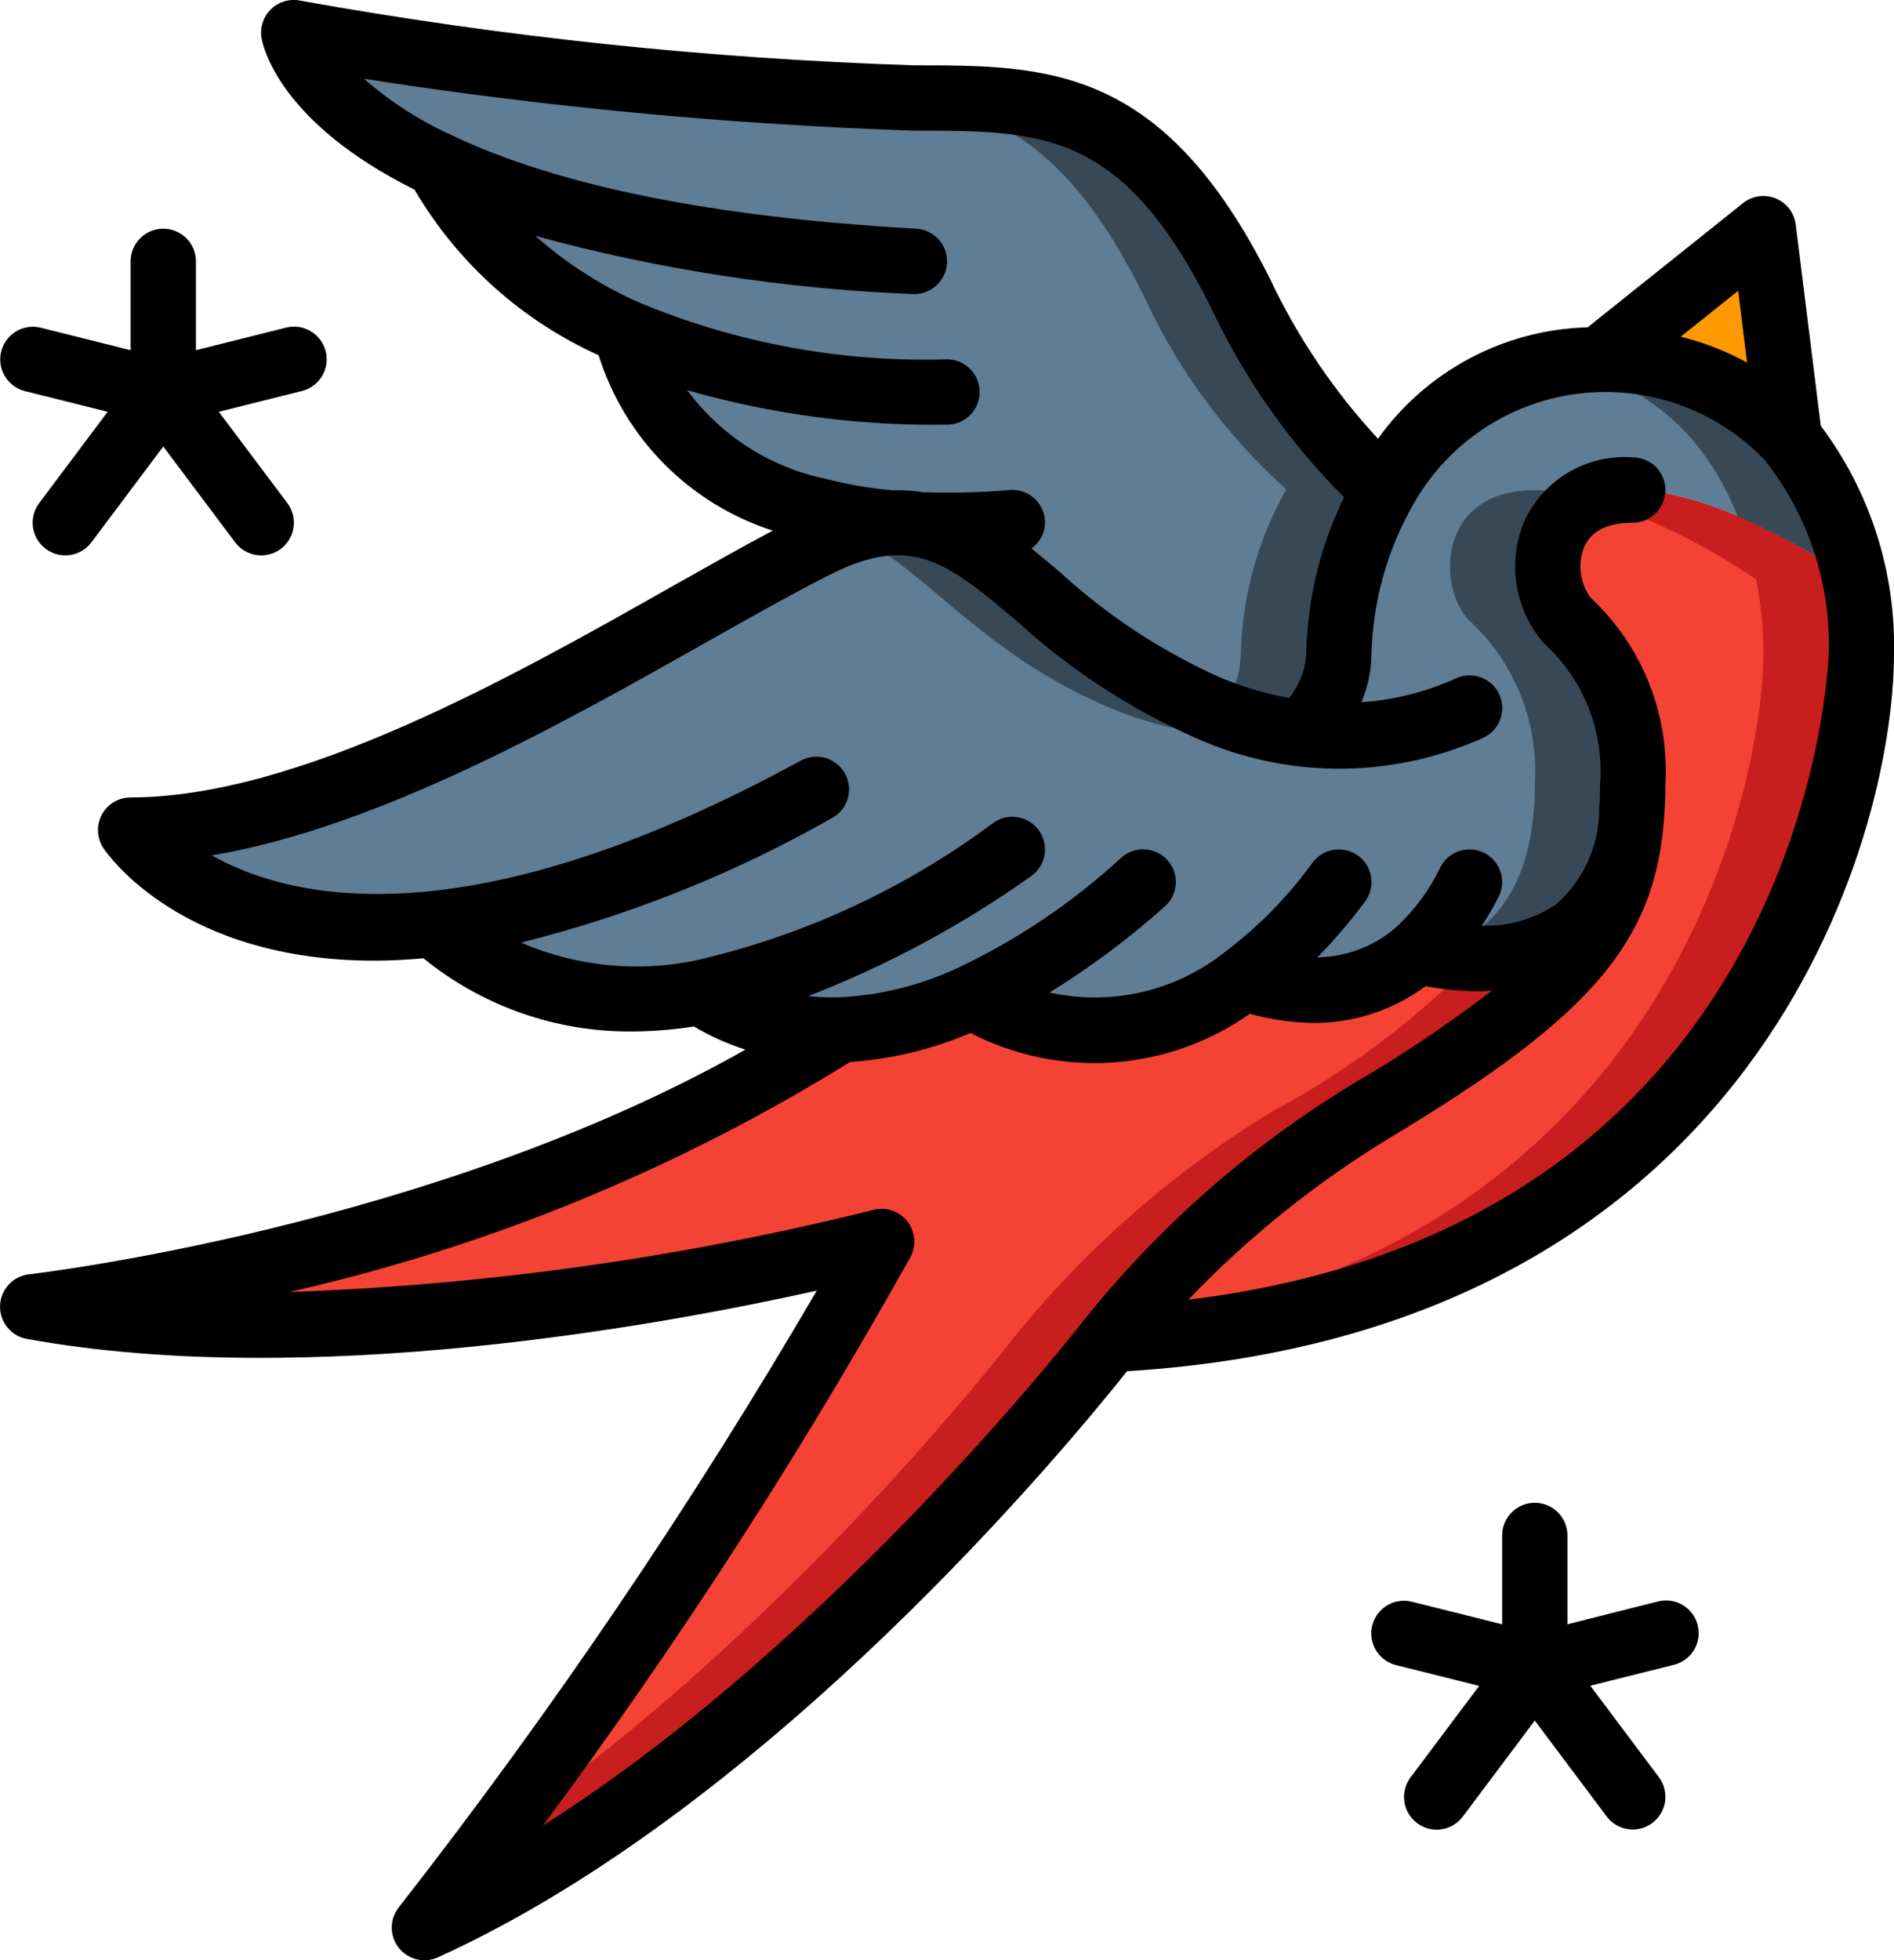 <svg
    xmlns="http://www.w3.org/2000/svg"
    viewBox="0 0 58 60"
    id="vector">
    <path
        id="path"
        d="M 57 20 C 57 24 54 40 34 41 C 36.239 38.219 38.947 35.85 42 34 C 48.08 30.35 49.77 28.3 49.97 24.8 C 49.99 24.54 50 24.28 50 24 C 50.121 22.117 49.387 20.28 48 19 C 46.51 17.51 47.24 11.59 56.78 17.74 C 56.926 18.484 57 19.241 57 20 Z"
        fill="#f44335"/>
    <path
        id="path_1"
        d="M 56.78 17.74 C 52.517 14.992 50.017 14.657 48.68 15.257 C 50.494 15.826 52.213 16.663 53.78 17.74 C 53.926 18.484 54 19.241 54 20 C 54 23.772 51.326 38.208 34.253 40.682 C 34.091 40.881 34 41 34 41 C 54 40 57 24 57 20 C 57 19.241 56.926 18.484 56.78 17.74 Z"
        fill="#c81e1e"/>
    <path
        id="path_2"
        d="M 49.97 24.8 C 49.77 28.3 48.08 30.35 42 34 C 38.947 35.85 36.239 38.219 34 41 C 34 41 24 54 13 59 C 18.195 52.367 22.875 45.346 27 38 C 27 38 12 42 1 40 C 1 40 15.51 38.39 25.71 31.53 L 25.72 31.53 C 27.127 31.468 28.508 31.125 29.78 30.52 C 32.397 32.064 35.694 31.842 38.08 29.96 C 39.884 30.664 41.928 30.343 43.43 29.12 C 44.87 29.45 49.55 30.12 49.97 24.8 Z"
        fill="#f44335"/>
    <path
        id="path_3"
        d="M 43.706 29.178 C 43.606 29.158 43.506 29.139 43.43 29.12 C 43.364 29.177 43.295 29.22 43.23 29.269 C 43.388 29.246 43.546 29.216 43.706 29.178 Z"
        fill="#c81e1e"/>
    <path
        id="path_4"
        d="M 45.2 29.334 C 43.384 31.197 41.293 32.771 39 34 C 35.947 35.85 33.239 38.219 31 41 C 31 41 24.028 50.059 15.325 55.961 C 13.9 57.871 13 59 13 59 C 24 54 34 41 34 41 C 36.239 38.219 38.947 35.85 42 34 C 48.08 30.35 49.77 28.3 49.97 24.8 C 49.665 28.659 47.123 29.362 45.2 29.334 Z"
        fill="#c81e1e"/>
    <path
        id="path_5"
        d="M 48 19 C 49.387 20.28 50.121 22.117 50 24 C 50 24.28 49.99 24.54 49.97 24.8 C 49.55 30.12 44.87 29.45 43.43 29.12 C 41.928 30.343 39.884 30.664 38.08 29.96 C 35.694 31.842 32.397 32.064 29.78 30.52 C 28.508 31.125 27.127 31.468 25.72 31.53 L 25.71 31.53 C 24.213 31.612 22.729 31.209 21.48 30.38 C 18.573 31.041 15.525 30.263 13.29 28.29 C 6.42 29.03 4 25.41 4 25.41 C 11 25.41 20 19.17 25 16.68 C 25.683 16.309 26.435 16.081 27.21 16.01 L 27.26 16.01 C 27.585 15.989 27.91 16.009 28.23 16.07 C 30.85 16.6 32.55 19.82 37 21.67 C 37.92 22.058 38.889 22.321 39.88 22.45 C 40.55 21.805 40.951 20.929 41 20 C 41.043 18.238 41.521 16.514 42.39 14.98 C 43.592 12.821 45.75 11.364 48.202 11.058 C 50.654 10.752 53.104 11.633 54.8 13.43 C 55.833 14.664 56.516 16.152 56.78 17.74 C 47.24 11.59 46.51 17.51 48 19 Z"
        fill="#5f7d95"/>
    <path
        id="path_6"
        d="M 34 21.67 C 34.92 22.058 35.889 22.321 36.88 22.45 C 37.063 22.251 37.23 22.038 37.38 21.814 C 37.252 21.766 37.127 21.723 36.998 21.67 C 32.548 19.82 30.848 16.6 28.228 16.07 C 27.909 16.009 27.583 15.989 27.258 16.01 L 27.208 16.01 C 26.771 16.045 26.341 16.138 25.929 16.288 C 28.184 17.187 29.959 19.99 34 21.67 Z"
        fill="#374957"/>
    <path
        id="path_7"
        d="M 51.8 13.43 C 52.4 14.134 52.876 14.936 53.207 15.8 C 54.451 16.344 55.647 16.993 56.78 17.74 C 56.516 16.152 55.833 14.664 54.8 13.43 C 53.331 11.789 51.2 10.896 49 11 C 48.522 11.003 48.046 11.048 47.576 11.135 C 49.212 11.374 50.709 12.187 51.8 13.43 Z"
        fill="#374957"/>
    <path
        id="path_8"
        d="M 48.684 15.257 C 44.027 13.987 43.839 17.839 45 19 C 46.387 20.28 47.121 22.117 47 24 C 47 24.28 46.99 24.54 46.97 24.8 C 46.741 27.7 45.249 28.811 43.706 29.178 C 45.386 29.507 49.574 29.821 49.97 24.8 C 49.99 24.54 50 24.28 50 24 C 50.121 22.117 49.387 20.28 48 19 C 47.51 18.443 47.302 17.692 47.435 16.963 C 47.569 16.233 48.029 15.605 48.684 15.257 Z"
        fill="#374957"/>
    <path
        id="path_16"
        d="M 42.39 14.98 C 41.521 16.514 41.043 18.238 41 20 C 40.951 20.929 40.55 21.805 39.88 22.45 C 38.889 22.321 37.92 22.058 37 21.67 C 32.55 19.82 30.85 16.6 28.23 16.07 C 27.91 16.009 27.585 15.989 27.26 16.01 L 27.21 16.01 C 26.491 15.942 25.779 15.818 25.08 15.64 C 20.85 14.56 19.57 11.78 19.18 10.18 C 16.729 9.18 14.696 7.369 13.42 5.05 C 9.35 3.12 9 1 9 1 C 15.277 2.126 21.627 2.794 28 3 C 32 3 35 3 38 9 C 39.036 11.274 40.531 13.31 42.39 14.98 Z"
        fill="#5f7d95"/>
    <path
        id="path_17"
        d="M 38 9 C 35 3 32 3 28 3 C 21.627 2.794 15.277 2.126 9 1 C 9.045 1.198 9.117 1.388 9.214 1.566 C 14.444 2.345 19.715 2.824 25 3 C 29 3 32 3 35 9 C 36.036 11.274 37.531 13.31 39.39 14.98 C 38.521 16.514 38.043 18.238 38 20 C 37.982 20.653 37.766 21.285 37.382 21.814 C 38.187 22.124 39.026 22.338 39.882 22.45 C 40.552 21.805 40.951 20.929 41 20 C 41.043 18.238 41.521 16.514 42.39 14.98 C 40.531 13.31 39.036 11.274 38 9 Z"
        fill="#374957"/>
    <path
        id="path_18"
        d="M 54.8 13.43 C 53.331 11.789 51.2 10.896 49 11 L 54 7 Z"
        fill="#ff9801"/>
    <path
        id="path_19"
        d="M 0.821 40.984 C 9.488 42.558 20.37 40.542 25.012 39.506 C 21.176 46.076 16.902 52.38 12.219 58.375 C 11.927 58.737 11.922 59.253 12.209 59.619 C 12.496 59.986 12.997 60.106 13.419 59.91 C 23.619 55.276 32.767 44.17 34.513 41.973 C 53.765 40.779 58 25.741 58 20 C 58.053 17.493 57.263 15.041 55.758 13.035 L 54.992 6.876 C 54.947 6.517 54.712 6.21 54.376 6.073 C 54.041 5.937 53.658 5.993 53.375 6.219 L 48.619 10.019 C 46.063 10.087 43.686 11.349 42.198 13.429 C 40.855 11.98 39.742 10.334 38.898 8.548 C 35.618 2 32.088 2 28 2 C 21.697 1.796 15.416 1.135 9.209 0.022 C 8.885 -0.049 8.547 0.046 8.306 0.274 C 8.066 0.503 7.955 0.836 8.009 1.163 C 8.053 1.426 8.559 3.747 12.694 5.805 C 14.002 8.038 15.973 9.81 18.332 10.874 C 19.132 13.422 21.12 15.424 23.663 16.242 C 22.725 16.742 21.683 17.329 20.595 17.942 C 15.773 20.672 9.164 24.409 4 24.409 C 3.631 24.409 3.292 24.612 3.118 24.937 C 2.944 25.262 2.963 25.657 3.168 25.964 C 3.312 26.178 5.574 29.406 11.468 29.406 C 11.942 29.406 12.446 29.379 12.968 29.334 C 14.788 30.814 17.071 31.606 19.417 31.572 C 20.031 31.566 20.644 31.515 21.25 31.42 C 21.747 31.716 22.276 31.954 22.827 32.129 C 13.191 37.578 1.027 38.991 0.892 39.006 C 0.398 39.06 0.019 39.469 0.002 39.965 C -0.015 40.462 0.334 40.895 0.823 40.984 Z M 53.5 11.1 C 52.86 10.747 52.177 10.48 51.467 10.307 L 53.229 8.9 Z M 21.039 11.942 C 23.627 12.683 26.309 13.039 29 13 C 29.552 13 30 12.552 30 12 C 30 11.448 29.552 11 29 11 C 25.776 11.095 22.569 10.505 19.591 9.268 C 18.425 8.755 17.345 8.064 16.391 7.22 C 20.162 8.249 24.038 8.846 27.944 9 C 28.496 9.031 28.969 8.608 29 8.056 C 29.031 7.504 28.608 7.031 28.056 7 C 21.875 6.654 17.1 5.694 13.848 4.146 C 12.867 3.705 11.957 3.12 11.148 2.412 C 16.728 3.28 22.356 3.811 28 4 C 31.98 4 34.382 4 37.1 9.446 C 38.108 11.591 39.481 13.545 41.158 15.22 C 40.432 16.711 40.037 18.342 40 20 C 39.976 20.5 39.793 20.978 39.477 21.366 C 38.759 21.235 38.057 21.026 37.384 20.745 C 35.577 19.941 33.913 18.848 32.456 17.51 C 32.165 17.264 31.876 17.022 31.585 16.789 C 31.865 16.591 32.022 16.262 32 15.92 C 31.98 15.655 31.854 15.408 31.651 15.235 C 31.449 15.063 31.185 14.978 30.92 15 C 30.037 15.074 29.151 15.096 28.266 15.067 L 28.259 15.067 C 27.954 15.018 27.644 14.998 27.335 15.008 C 26.658 14.95 25.986 14.836 25.328 14.667 C 23.611 14.32 22.083 13.349 21.041 11.941 Z M 15.953 28.853 C 19.287 28.021 22.492 26.738 25.479 25.04 C 25.793 24.869 25.991 24.543 26 24.186 C 26.009 23.829 25.826 23.494 25.521 23.308 C 25.216 23.122 24.835 23.113 24.521 23.284 C 14.383 28.816 8.939 27.565 6.486 26.184 C 11.604 25.323 17.277 22.116 21.586 19.684 C 23.007 18.884 24.349 18.123 25.449 17.574 C 27.949 16.325 29.026 17.232 31.17 19.038 C 32.782 20.509 34.623 21.709 36.619 22.59 C 39.419 23.845 42.621 23.843 45.419 22.584 C 45.922 22.355 46.143 21.762 45.914 21.259 C 45.685 20.756 45.092 20.535 44.589 20.764 C 43.674 21.179 42.692 21.427 41.689 21.497 C 41.89 21.023 41.996 20.515 42 20 C 42.043 18.408 42.476 16.851 43.263 15.467 C 44.306 13.592 46.178 12.325 48.307 12.053 C 50.435 11.781 52.566 12.536 54.047 14.088 C 55.375 15.766 56.067 17.861 56 20 C 56 20.181 55.435 37.464 36.391 39.784 C 38.209 37.882 40.268 36.226 42.515 34.857 C 48.815 31.075 50.787 28.779 50.981 24.708 C 50.981 24.638 50.989 24.573 50.988 24.525 C 51 24.354 51 24.183 51 24 C 51.122 21.851 50.282 19.76 48.707 18.293 C 48.382 17.848 48.307 17.269 48.507 16.756 C 48.72 16.254 49.22 16 50 16 C 50.552 16 51 15.552 51 15 C 51 14.448 50.552 14 50 14 C 48.579 13.893 47.244 14.69 46.664 15.991 C 46.15 17.248 46.394 18.689 47.293 19.707 C 48.494 20.798 49.124 22.382 49 24 C 49 24.16 48.995 24.312 48.99 24.466 C 48.99 24.549 48.982 24.626 48.973 24.721 C 48.986 25.861 48.496 26.949 47.633 27.695 C 46.967 28.137 46.179 28.361 45.38 28.336 C 45.568 28.049 45.74 27.753 45.895 27.447 C 46.142 26.953 45.941 26.352 45.447 26.105 C 44.953 25.858 44.352 26.059 44.105 26.553 C 43.778 27.236 43.326 27.851 42.772 28.367 C 42.1 28.958 41.239 29.291 40.344 29.305 C 40.866 28.769 41.352 28.2 41.8 27.6 C 42.131 27.158 42.042 26.531 41.6 26.2 C 41.158 25.869 40.531 25.958 40.2 26.4 C 39.442 27.446 38.532 28.372 37.5 29.149 C 35.99 30.346 34.02 30.798 32.139 30.381 C 33.391 29.608 34.572 28.727 35.669 27.748 C 35.937 27.511 36.058 27.149 35.987 26.799 C 35.916 26.448 35.663 26.162 35.324 26.049 C 34.985 25.935 34.611 26.011 34.343 26.248 C 32.865 27.611 31.19 28.743 29.374 29.606 C 28.227 30.152 26.982 30.465 25.713 30.527 L 25.683 30.527 C 25.37 30.536 25.057 30.524 24.746 30.491 C 27.165 29.555 29.459 28.322 31.574 26.82 C 32.024 26.505 32.136 25.885 31.823 25.433 C 31.511 24.981 30.892 24.865 30.438 25.174 C 27.719 27.203 24.607 28.643 21.3 29.4 C 19.504 29.771 17.637 29.58 15.953 28.853 Z M 26.029 32.508 C 27.301 32.42 28.549 32.12 29.722 31.62 C 32.459 33.033 35.755 32.807 38.273 31.033 C 38.903 31.206 39.552 31.3 40.205 31.313 C 41.447 31.32 42.657 30.925 43.656 30.187 C 44.203 30.288 44.757 30.34 45.313 30.342 C 45.435 30.342 45.565 30.327 45.691 30.321 C 44.35 31.35 42.946 32.293 41.485 33.143 C 38.322 35.054 35.52 37.507 33.208 40.39 C 33.122 40.502 25.601 50.19 16.625 55.881 C 20.747 50.33 24.506 44.518 27.878 38.481 C 28.069 38.13 28.033 37.699 27.786 37.385 C 27.54 37.07 27.129 36.933 26.743 37.036 C 20.886 38.496 14.891 39.338 8.858 39.548 C 14.934 38.174 20.737 35.794 26.029 32.508 Z"
        fill="#000000"/>
    <path
        id="path_20"
        d="M 0.757 11.97 L 3.296 12.605 L 1.2 15.4 C 0.869 15.842 0.958 16.469 1.4 16.8 C 1.842 17.131 2.469 17.042 2.8 16.6 L 5 13.667 L 7.2 16.6 C 7.531 17.042 8.158 17.131 8.6 16.8 C 9.042 16.469 9.131 15.842 8.8 15.4 L 6.7 12.605 L 9.239 11.97 C 9.588 11.885 9.864 11.62 9.964 11.275 C 10.063 10.93 9.97 10.558 9.72 10.301 C 9.47 10.044 9.101 9.94 8.753 10.03 L 6 10.719 L 6 8 C 6 7.448 5.552 7 5 7 C 4.448 7 4 7.448 4 8 L 4 10.719 L 1.243 10.03 C 0.709 9.9 0.17 10.226 0.037 10.759 C -0.097 11.292 0.225 11.833 0.757 11.97 Z"
        fill="#000000"/>
    <path
        id="path_21"
        d="M 47 46 C 46.448 46 46 46.448 46 47 L 46 49.719 L 43.243 49.03 C 42.895 48.94 42.526 49.044 42.276 49.301 C 42.026 49.558 41.933 49.93 42.032 50.275 C 42.132 50.62 42.408 50.885 42.757 50.97 L 45.296 51.605 L 43.196 54.405 C 42.982 54.691 42.936 55.069 43.076 55.398 C 43.217 55.726 43.522 55.955 43.876 55.998 C 44.231 56.041 44.582 55.891 44.796 55.605 L 47 52.666 L 49.2 55.6 C 49.414 55.886 49.765 56.036 50.12 55.993 C 50.474 55.95 50.779 55.721 50.92 55.393 C 51.06 55.064 51.014 54.686 50.8 54.4 L 48.7 51.6 L 51.238 50.965 C 51.592 50.885 51.875 50.62 51.978 50.272 C 52.08 49.924 51.986 49.548 51.732 49.289 C 51.478 49.03 51.104 48.929 50.754 49.025 L 48 49.719 L 48 47 C 48 46.448 47.552 46 47 46 Z"
        fill="#000000"/>
</svg>
